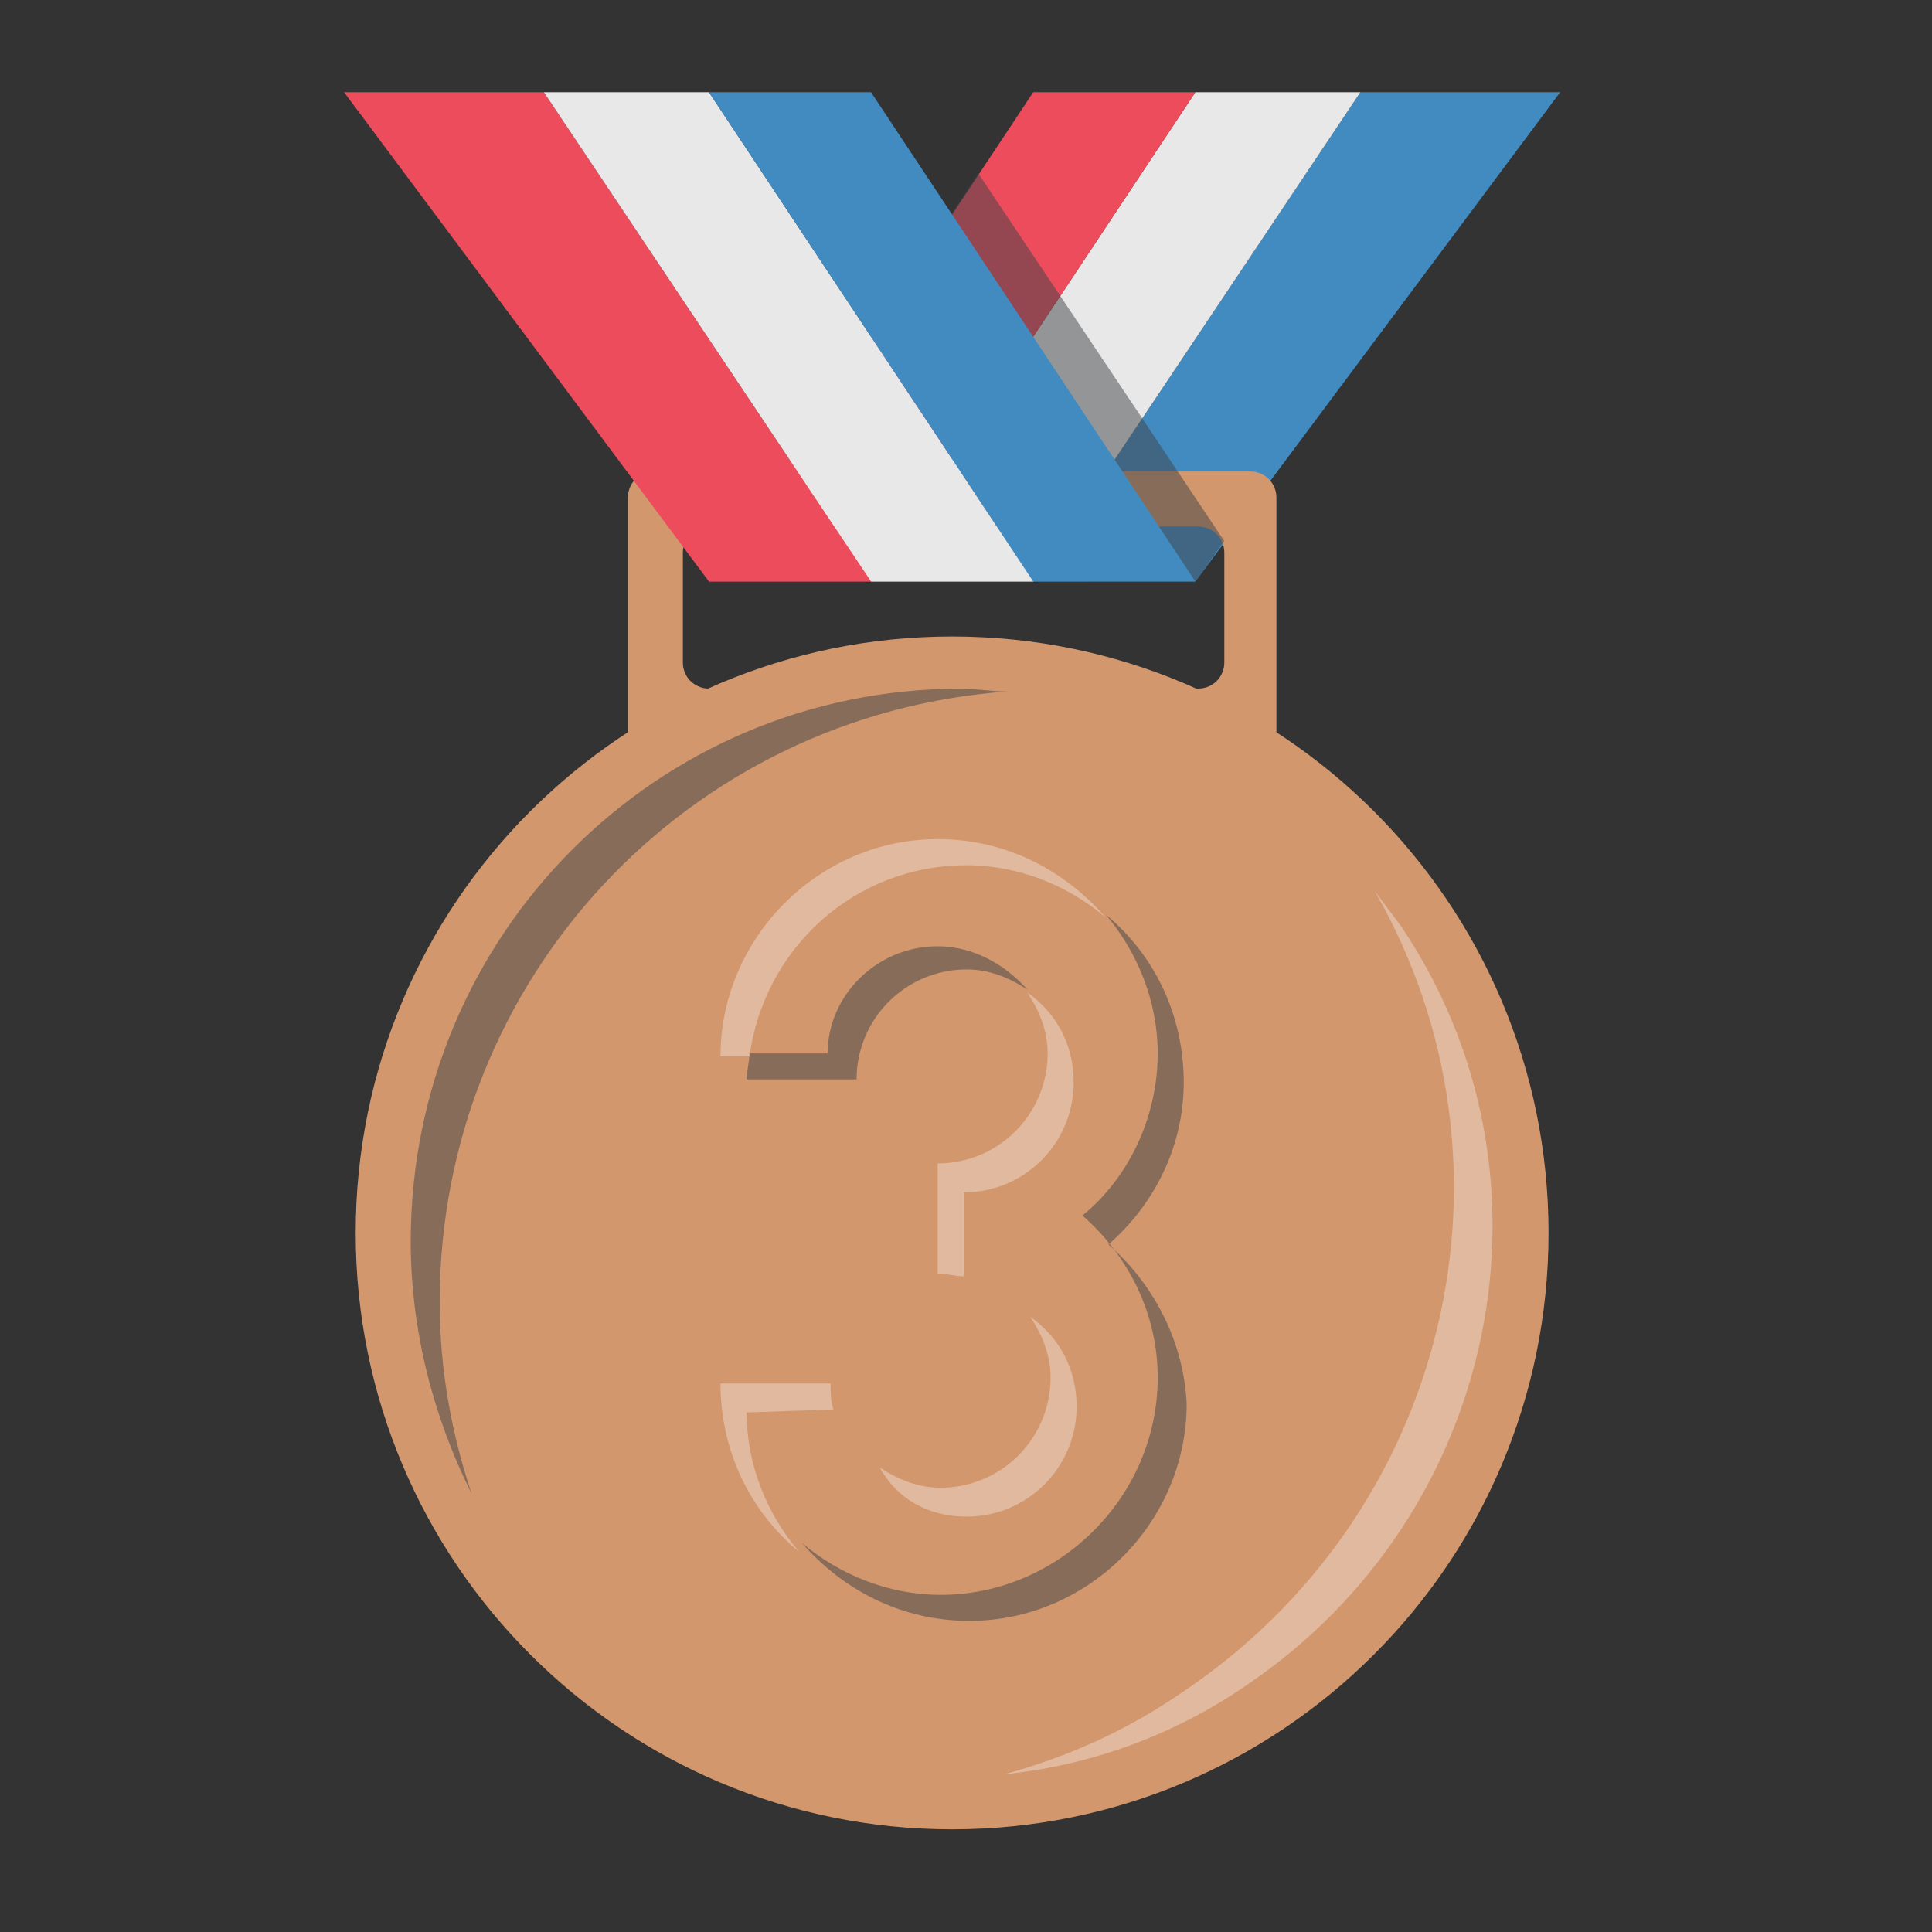 <svg width="27" height="27" viewBox="0 0 27 27" fill="none" xmlns="http://www.w3.org/2000/svg">
<rect x="0" y="0" width="27" height="27" fill="#333333" stroke="none"/>
<path d="M19.011 1.289L14.439 8.126H16.705L21.803 1.289H19.011Z" fill="#428BC1"/>
<path d="M16.705 1.289L12.173 8.126H14.439L19.011 1.289H16.705Z" fill="#E8E8E8"/>
<path d="M14.439 1.289L9.907 8.126H12.173L16.705 1.289H14.439Z" fill="#ED4C5C"/>
<path d="M13.306 25.565C17.909 25.565 21.641 21.833 21.641 17.23C21.641 12.627 17.909 8.895 13.306 8.895C8.703 8.895 4.971 12.627 4.971 17.23C4.971 21.833 8.703 25.565 13.306 25.565Z" fill="#D3976E"/>
<path d="M9.139 6.589C8.937 6.589 8.775 6.751 8.775 6.953V10.352C8.775 10.554 8.937 10.716 9.139 10.716H17.474C17.676 10.716 17.838 10.554 17.838 10.352V6.953C17.838 6.751 17.676 6.589 17.474 6.589H9.139ZM17.11 9.259C17.11 9.462 16.948 9.623 16.745 9.623H9.908C9.705 9.623 9.543 9.462 9.543 9.259V7.722C9.543 7.519 9.705 7.358 9.908 7.358H16.745C16.948 7.358 17.11 7.519 17.11 7.722V9.259Z" fill="#D3976E"/>
<path opacity="0.5" d="M6.145 18.201C6.145 13.67 9.624 9.988 14.075 9.664C13.873 9.664 13.63 9.624 13.428 9.624C9.179 9.624 5.74 13.063 5.74 17.352C5.74 18.606 6.064 19.82 6.59 20.872C6.307 20.022 6.145 19.132 6.145 18.201Z" fill="#3E4347"/>
<path opacity="0.33" d="M16.503 23.663C20.266 21.155 21.398 16.259 19.214 12.456L19.578 12.941C21.924 16.421 20.953 21.155 17.433 23.542C16.381 24.27 15.208 24.675 14.035 24.796C14.925 24.553 15.734 24.189 16.503 23.663Z" fill="white"/>
<path d="M9.907 8.126H12.173L7.601 1.289H4.809L9.907 8.126Z" fill="#ED4C5C"/>
<path d="M12.173 8.126H14.439L9.908 1.289H7.601L12.173 8.126Z" fill="#E8E8E8"/>
<path opacity="0.5" d="M13.67 2.421L12.537 4.121L15.208 8.126H16.705L17.109 7.56L13.67 2.421Z" fill="#3E4347"/>
<path d="M14.439 8.126H16.705L12.173 1.289H9.907L14.439 8.126Z" fill="#428BC1"/>
<path opacity="0.5" d="M13.104 13.224C12.254 13.224 11.566 13.912 11.566 14.721H10.474C10.474 14.843 10.434 14.964 10.434 15.085H11.971C11.971 14.236 12.659 13.548 13.509 13.548C13.832 13.548 14.116 13.669 14.358 13.831C14.075 13.508 13.63 13.224 13.104 13.224ZM15.491 17.392C16.139 16.825 16.543 16.016 16.543 15.126C16.543 14.195 16.139 13.346 15.451 12.779C15.896 13.305 16.179 13.993 16.179 14.721C16.179 15.611 15.774 16.461 15.127 16.987C15.774 17.554 16.179 18.363 16.179 19.253C16.179 20.912 14.803 22.288 13.144 22.288C12.416 22.288 11.728 22.004 11.202 21.559C11.769 22.207 12.578 22.652 13.549 22.652C15.208 22.652 16.584 21.276 16.584 19.617C16.543 18.767 16.139 17.958 15.491 17.392Z" fill="#3E4347"/>
<path opacity="0.33" d="M13.508 12.092C14.237 12.092 14.925 12.375 15.451 12.82C14.884 12.173 14.075 11.727 13.104 11.727C11.445 11.727 10.069 13.103 10.069 14.762H10.474C10.676 13.265 11.931 12.092 13.508 12.092ZM15.005 15.126C15.005 14.6 14.763 14.155 14.358 13.872C14.52 14.115 14.641 14.398 14.641 14.722C14.641 15.571 13.954 16.259 13.104 16.259V17.797C13.225 17.797 13.347 17.837 13.468 17.837V16.664C14.318 16.664 15.005 15.976 15.005 15.126ZM13.508 21.195C14.358 21.195 15.046 20.508 15.046 19.658C15.046 19.132 14.803 18.687 14.399 18.404C14.56 18.646 14.682 18.93 14.682 19.253C14.682 20.103 13.994 20.791 13.144 20.791C12.821 20.791 12.537 20.669 12.295 20.508C12.537 20.953 12.982 21.195 13.508 21.195ZM11.647 19.698C11.607 19.577 11.607 19.456 11.607 19.334H10.069C10.069 20.265 10.474 21.114 11.162 21.681C10.717 21.155 10.434 20.467 10.434 19.739L11.647 19.698Z" fill="white"/>
</svg>
